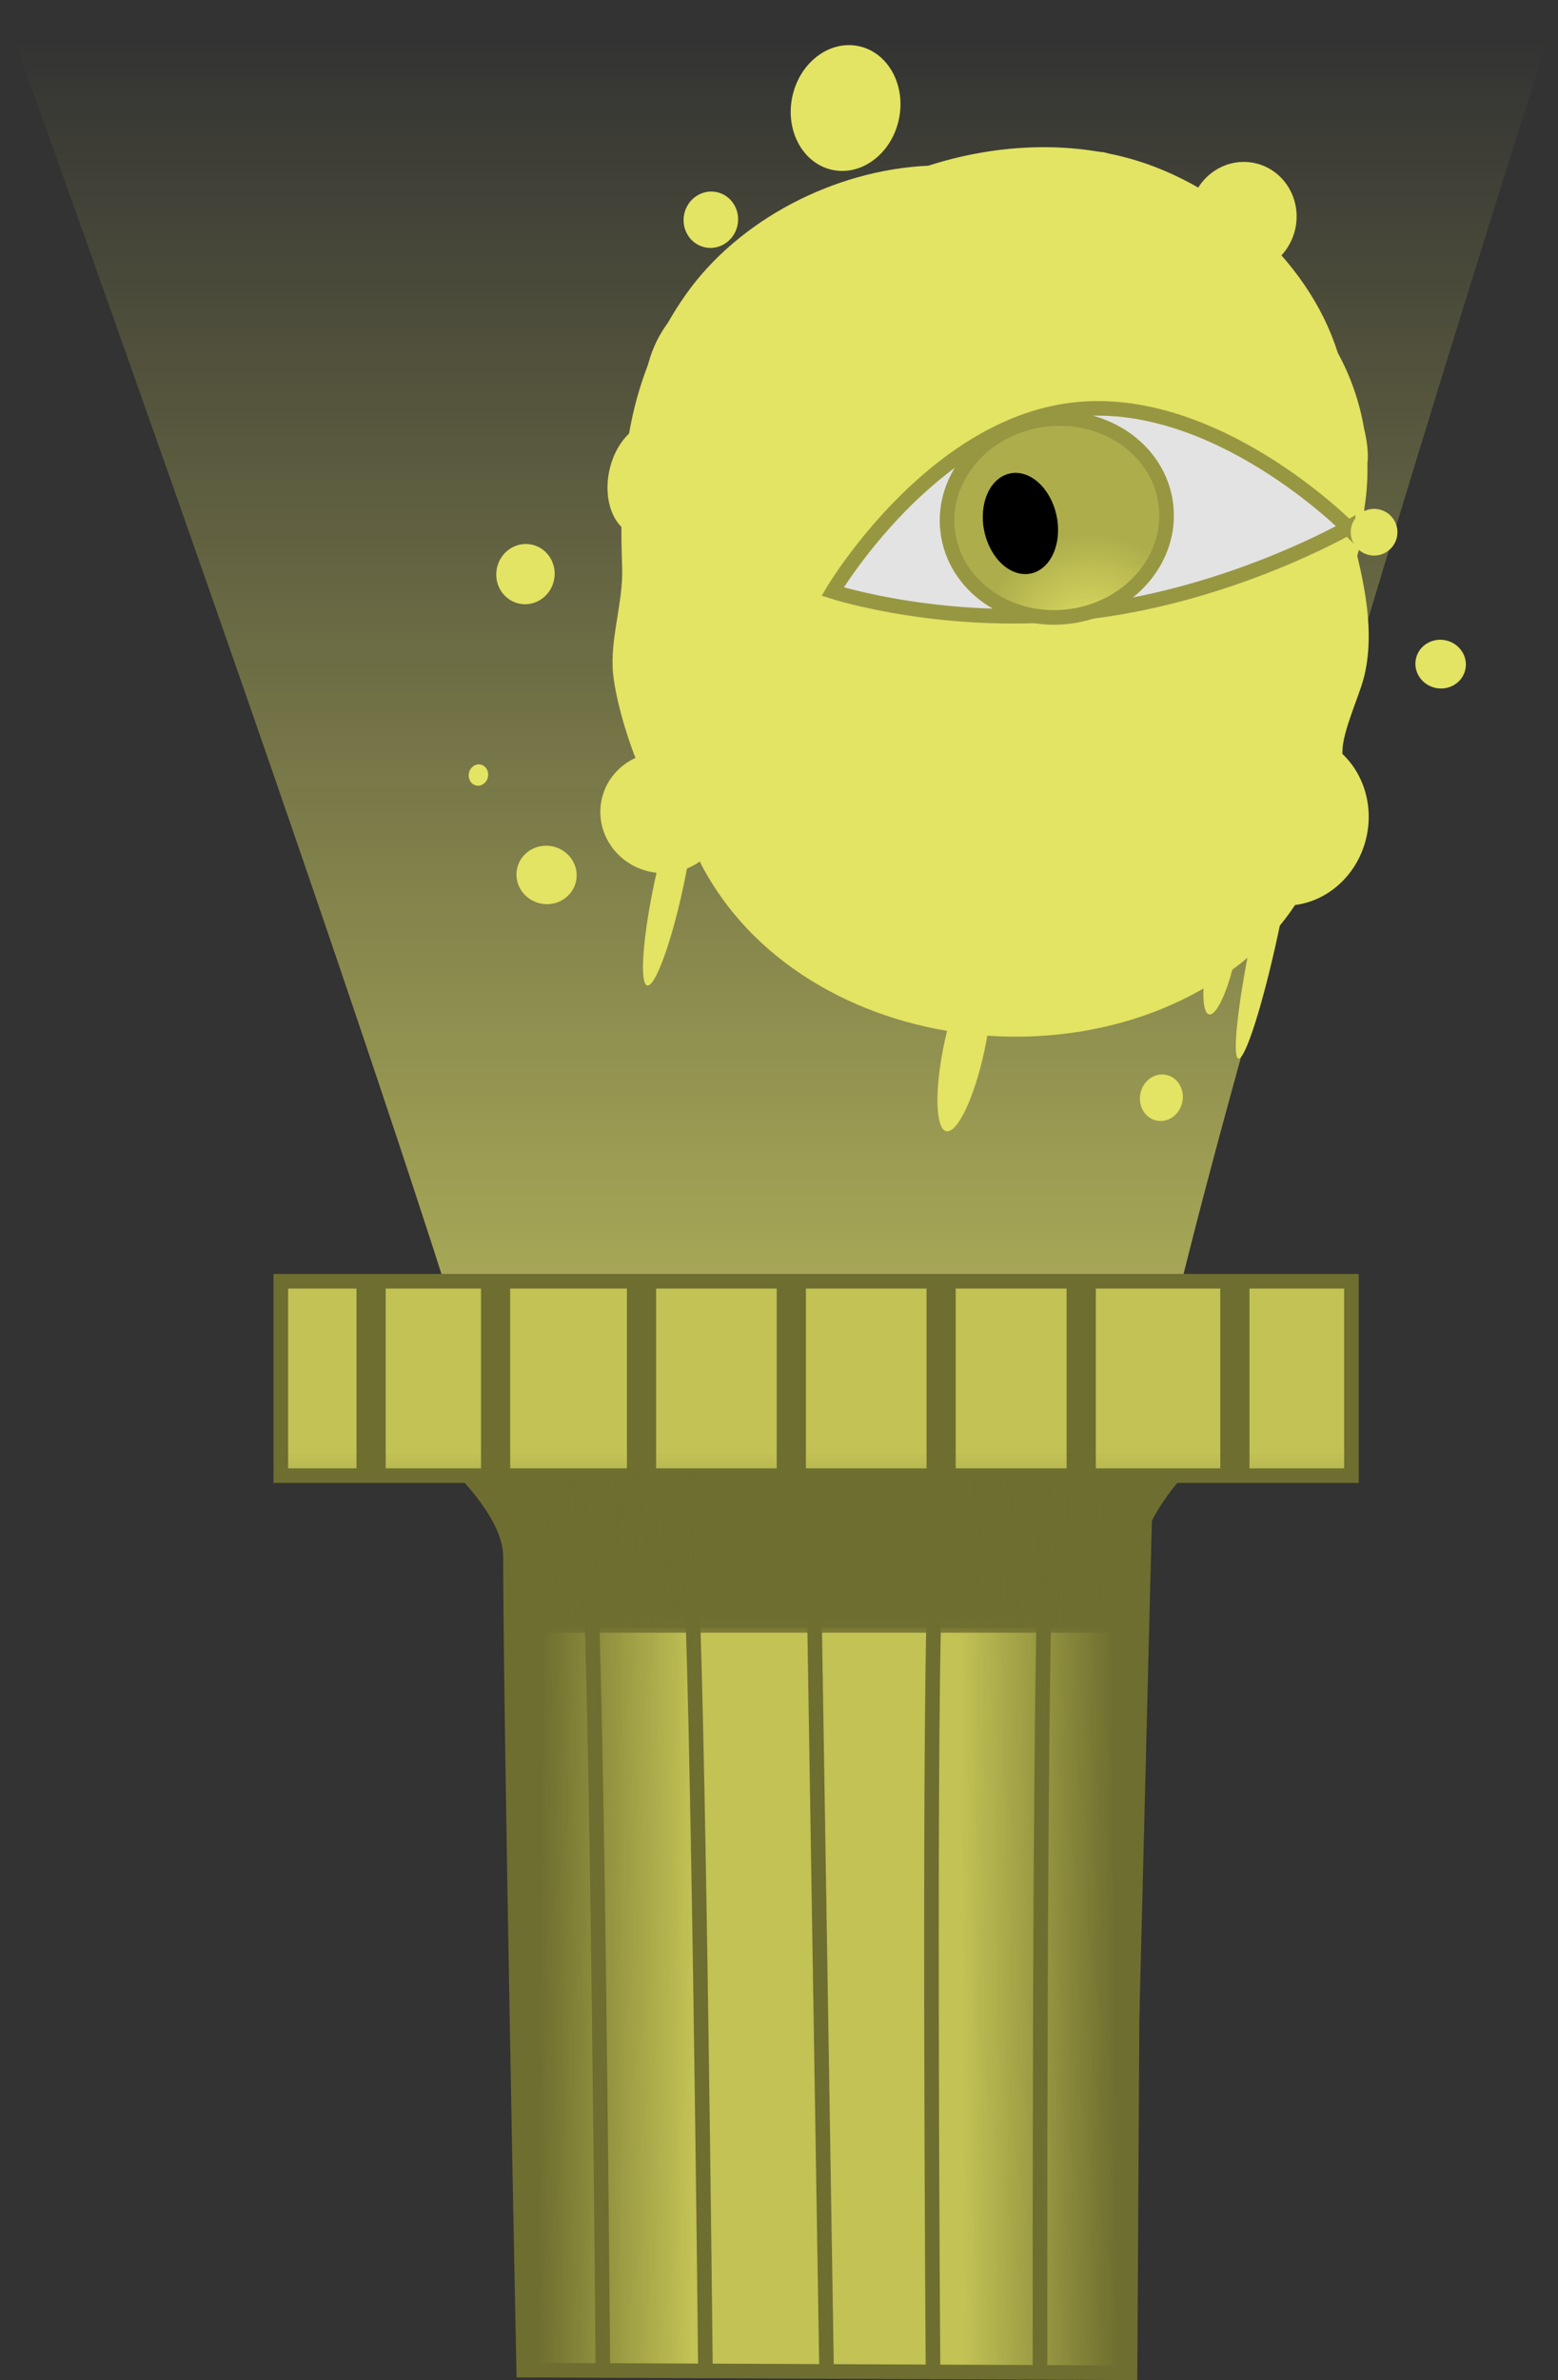 <svg viewBox="0,0,160.167,244.554" height="244.554" width="160.167" xmlns:xlink="http://www.w3.org/1999/xlink" xmlns="http://www.w3.org/2000/svg" version="1.1"><rect x="0" y="0" width="160.167" height="244.554" fill="#333333" stroke="none"/><defs><linearGradient id="color-1" gradientUnits="userSpaceOnUse" y2="279.5" x2="240.76" y1="55.5" x1="240.76"><stop stop-opacity="0" stop-color="#ffff72" offset="0"></stop><stop stop-color="#ffff72" offset="1"></stop></linearGradient><linearGradient id="color-2" gradientUnits="userSpaceOnUse" y2="231.8" x2="239.5" y1="216" x1="239.5"><stop stop-color="#6e6e30" offset="0"></stop><stop stop-opacity="0" stop-color="#6e6e30" offset="1"></stop></linearGradient><linearGradient id="color-3" gradientUnits="userSpaceOnUse" y2="232.255" x2="239.318" y1="216.455" x1="239.318"><stop stop-color="#6e6e30" offset="0"></stop><stop stop-opacity="0" stop-color="#6e6e30" offset="1"></stop></linearGradient><linearGradient id="color-4" gradientUnits="userSpaceOnUse" y2="267.151" x2="226.465" y1="267.058" x1="210.665"><stop stop-color="#6e6e30" offset="0"></stop><stop stop-opacity="0" stop-color="#6e6e30" offset="1"></stop></linearGradient><linearGradient id="color-5" gradientUnits="userSpaceOnUse" y2="267.401" x2="254.196" y1="267.308" x1="269.996"><stop stop-color="#6e6e30" offset="0"></stop><stop stop-opacity="0" stop-color="#6e6e30" offset="1"></stop></linearGradient><linearGradient id="color-6" gradientUnits="userSpaceOnUse" y2="200.655" x2="238.341" y1="216.455" x1="238.341"><stop stop-color="#6e6e30" offset="0"></stop><stop stop-opacity="0" stop-color="#6e6e30" offset="1"></stop></linearGradient><radialGradient id="color-7" gradientUnits="userSpaceOnUse" r="11.3" cy="117.7" cx="267.314"><stop stop-color="#e3e364" offset="0"></stop><stop stop-color="#adad4c" offset="1"></stop></radialGradient></defs><g transform="translate(-155.25,-51.5)"><g style="mix-blend-mode: normal" stroke-dashoffset="0" stroke-dasharray="" stroke-miterlimit="10" stroke-linejoin="miter" fill-rule="nonzero" data-paper-data="{&quot;isPaintingLayer&quot;:true}"><path stroke-linecap="butt" stroke-width="0" stroke="none" fill="url(#color-1)" d="M212.725,269.5c0,0 0.804,-43.398 -6.064,-67.512c-10.875,-38.187 -51.412,-150.488 -51.412,-150.488l160.167,0.667c0,0 -36.06,112.298 -42.729,149.198c-3.266,18.072 -2.321,68.385 -2.321,68.385z"></path><g><path stroke-linecap="butt" stroke-width="1.5" stroke="none" fill="#000000" d="M255.628,187.334c-0.571,0 -1.034,-0.463 -1.034,-1.034c0,-0.571 0.463,-1.034 1.034,-1.034c0.571,0 1.034,0.463 1.034,1.034c0,0.571 -0.463,1.034 -1.034,1.034z"></path><path stroke-linecap="butt" stroke-width="0" stroke="#000000" fill="#000000" d="M250.368,191.569c-4.463,-0.314 -6.552,-1.794 -6.17,-2.58c0.118,-0.242 2.846,1.064 6.97,1.305c6.409,0.375 8.51,-0.632 8.51,-0.632v1.346c0,0 -2.413,1.047 -9.311,0.561z"></path><path stroke-linecap="butt" stroke-width="1.5" stroke="none" fill="#000000" d="M222.555,186.3c0,-0.571 0.463,-1.034 1.034,-1.034c0.571,0 1.034,0.463 1.034,1.034c0,0.571 -0.463,1.034 -1.034,1.034c-0.571,0 -1.034,-0.463 -1.034,-1.034z"></path><path stroke-linecap="butt" stroke-width="0" stroke="#000000" fill="#000000" d="M228.849,191.569c-6.897,0.486 -9.311,-0.561 -9.311,-0.561v-1.346c0,0 2.101,1.007 8.51,0.632c4.124,-0.241 6.853,-1.547 6.97,-1.305c0.383,0.786 -1.706,2.266 -6.17,2.58z"></path><path stroke-linecap="butt" stroke-width="1.5" stroke="none" fill="#000000" data-paper-data="{&quot;index&quot;:null}" d="M240.129,248.121c-0.819,0 -1.483,-0.664 -1.483,-1.483c0,-0.819 0.664,-1.483 1.483,-1.483c0.819,0 1.483,0.664 1.483,1.483c0,0.819 -0.664,1.483 -1.483,1.483z"></path><path stroke-linecap="butt" stroke-width="1.5" stroke="#6e6e30" fill="#c2c255" d="M209.089,295.029c0,0 -1.36,-66.86 -1.36,-83.598c0,-6.687 -12.376,-15.399 -12.376,-15.399l88.035,-0.136c0,0 -11.56,8.929 -11.56,15.671c0,16.779 -0.408,83.734 -0.408,83.734z"></path><path stroke-linecap="butt" stroke-width="1.5" stroke="#6e6e30" fill="#c2c255" d="M184.119,203.121v-19.973h110.062v19.973z"></path><path stroke-linecap="round" stroke-width="1.5" stroke="#6e6e30" fill="none" d="M213.167,203.848c0,0 2.449,5.245 2.652,7.953c0.843,11.202 1.408,83.138 1.408,83.138"></path><path stroke-linecap="round" stroke-width="1.5" stroke="#6e6e30" fill="none" data-paper-data="{&quot;index&quot;:null}" d="M262.165,294.425c0,0 -0.075,-72.134 0.613,-83.347c0.166,-2.71 2.542,-7.989 2.542,-7.989"></path><path stroke-linecap="round" stroke-width="1.5" stroke="#6e6e30" fill="none" d="M223.53,203.394c0,0 2.449,5.245 2.652,7.953c0.843,11.202 1.59,83.502 1.59,83.502"></path><path stroke-linecap="round" stroke-width="1.5" stroke="#6e6e30" fill="none" data-paper-data="{&quot;index&quot;:null}" d="M251.167,295.212c0,0 -0.526,-72.391 0.317,-83.593c0.204,-2.708 2.652,-7.953 2.652,-7.953"></path><path stroke-linecap="round" stroke-width="1.5" stroke="#6e6e30" fill="none" d="M238.755,203.564l1.455,90.655"></path><path stroke-linecap="butt" stroke-width="0" stroke="none" fill="#6e6e30" d="M191.9,203.2v-20.4h3v20.4z"></path><path stroke-linecap="butt" stroke-width="0" stroke="none" fill="#6e6e30" d="M204.7,203.4v-20.4h3v20.4z"></path><path stroke-linecap="butt" stroke-width="0" stroke="none" fill="#6e6e30" d="M219.7,203.4v-20.4h3v20.4z"></path><path stroke-linecap="butt" stroke-width="0" stroke="none" fill="#6e6e30" d="M235.1,203.4v-20.4h3v20.4z"></path><path stroke-linecap="butt" stroke-width="0" stroke="none" fill="#6e6e30" d="M250.5,203.4v-20.4h3v20.4z"></path><path stroke-linecap="butt" stroke-width="0" stroke="none" fill="#6e6e30" d="M264.9,203v-20.4h3v20.4z"></path><path stroke-linecap="butt" stroke-width="0" stroke="none" fill="#6e6e30" d="M280.7,203.4v-20.4h3v20.4z"></path><path stroke-linecap="butt" stroke-width="0" stroke="none" fill="url(#color-2)" d="M207.355,218.8c0,0 0.543,-6.312 0.001,-8.792c-0.603,-2.757 -4.274,-7.008 -4.274,-7.008h73.836c0,0 -3.741,3.276 -4.514,5.674c-0.904,2.804 -0.577,10.126 -0.577,10.126z"></path><path stroke-linecap="butt" stroke-width="0" stroke="none" fill="url(#color-3)" d="M207.173,219.255c0,0 0.543,-6.312 0.001,-8.792c-0.603,-2.757 -4.274,-7.008 -4.274,-7.008h73.836c0,0 -3.741,3.276 -4.514,5.674c-0.904,2.804 -0.577,10.126 -0.577,10.126z"></path><path stroke-linecap="butt" stroke-width="0" stroke="none" fill="url(#color-4)" d="M229.277,294.546l-10.791,0.198l-9.283,0.232l-2.317,-91.835l21.02,0.183z"></path><path stroke-linecap="butt" stroke-width="0" stroke="none" fill="url(#color-5)" data-paper-data="{&quot;index&quot;:null}" d="M252.757,203.574l21.02,-0.183l-2.317,91.835l-9.283,-0.232l-10.791,-0.198z"></path><path stroke-linecap="butt" stroke-width="0" stroke="none" fill="url(#color-6)" data-paper-data="{&quot;index&quot;:null}" d="M294.645,187.655l-0.164,15.8h-110.782l0.109,-16z"></path></g><path stroke-linecap="butt" stroke-width="0.5" stroke="none" fill="#e3e364" d="M224.463,136.463c-0.563,-2.082 -1.953,-3.127 -2.923,-4.952c-1.385,-2.607 -2.964,-7.809 -3.26,-10.767c-0.36,-3.604 1.059,-7.357 0.927,-10.943c-0.375,-10.176 0.521,-19.578 6.614,-28.133c5.383,-7.558 15.164,-12.703 24.86,-13.142c6.443,-2.066 13.325,-2.541 19.788,-0.976c9.756,2.363 19.271,10.464 22.309,20.204c1.292,2.361 2.213,4.954 2.687,7.7c0.319,1.333 0.49,2.622 0.358,3.682c0.005,0.199 0.007,0.398 0.007,0.598c0,1.352 -0.107,2.678 -0.314,3.972c-0.102,1.674 -0.246,3.338 -0.736,4.914c0.976,4.039 1.726,8.537 0.659,12.584c-0.511,1.937 -2.145,5.418 -2.18,7.431c-0.125,7.259 -3.12,15.228 -8.629,20.29c-16.839,15.474 -49.333,10.783 -58.371,-10.91z"></path><path stroke-linecap="butt" stroke-width="1.5" stroke="#979742" fill="#e3e3e3" d="M293.844,105.723c0,0 -11.808,6.802 -26.442,8.614c-14.634,1.812 -26.553,-2.053 -26.553,-2.053c0,0 9.959,-16.851 24.593,-18.663c14.634,-1.812 28.402,12.102 28.402,12.102z"></path><path stroke-linecap="butt" stroke-width="1.5" stroke="#979742" fill="url(#color-7)" d="M275.108,103.334c0.692,5.591 -3.767,10.744 -9.961,11.511c-6.194,0.767 -11.776,-3.144 -12.468,-8.734c-0.692,-5.591 3.767,-10.744 9.961,-11.511c6.194,-0.767 11.776,3.144 12.468,8.734z"></path><path stroke-linecap="butt" stroke-width="0" stroke="none" fill="#000000" d="M263.874,104.519c0.586,2.84 -0.605,5.485 -2.661,5.91c-2.055,0.424 -4.197,-1.534 -4.782,-4.374c-0.586,-2.84 0.605,-5.485 2.661,-5.91c2.055,-0.424 4.197,1.534 4.782,4.374z"></path><g stroke-linecap="butt" stroke-width="0" stroke="none" fill="#e3e364" data-paper-data="{&quot;index&quot;:null}"><path d="M289.496,126.976c4.482,0.961 7.28,5.636 6.25,10.442c-1.03,4.806 -5.499,7.923 -9.981,6.962c-4.482,-0.961 -7.28,-5.636 -6.25,-10.442c1.03,-4.806 5.499,-7.923 9.981,-6.962z"></path><path d="M289.851,116.495c2.97,0.637 4.74,4.13 3.952,7.802c-0.787,3.672 -3.833,6.133 -6.803,5.496c-2.97,-0.637 -4.74,-4.13 -3.952,-7.802c0.787,-3.672 3.833,-6.133 6.803,-5.496z"></path><path d="M236.7,79.861c6.804,1.459 11.147,8.114 9.699,14.864c-1.447,6.75 -8.136,11.04 -14.941,9.581c-6.804,-1.459 -11.147,-8.114 -9.699,-14.864c1.447,-6.75 8.136,-11.04 14.941,-9.581z"></path><path d="M223.135,94.952c2.214,0.475 3.455,3.442 2.772,6.628c-0.683,3.186 -3.032,5.384 -5.246,4.909c-2.214,-0.475 -3.455,-3.442 -2.772,-6.628c0.683,-3.186 3.032,-5.384 5.246,-4.909z"></path><path d="M224.658,128.94c3.456,0.741 5.676,4.056 4.958,7.404c-0.718,3.348 -4.101,5.462 -7.558,4.721c-3.456,-0.741 -5.676,-4.056 -4.958,-7.404c0.718,-3.348 4.101,-5.462 7.558,-4.721z"></path><path d="M256.262,150.327c1.134,0.243 1.218,4.336 0.188,9.142c-1.03,4.806 -2.785,8.505 -3.919,8.262c-1.134,-0.243 -1.218,-4.336 -0.188,-9.142c1.03,-4.806 2.785,-8.505 3.919,-8.262z"></path><path d="M226.274,131.83c0.81,0.174 0.462,4.999 -0.776,10.777c-1.239,5.778 -2.9,10.321 -3.71,10.148c-0.81,-0.174 -0.462,-4.999 0.776,-10.777c1.239,-5.778 2.9,-10.321 3.71,-10.148z"></path><path d="M288.224,133.862c0.702,0.151 0.004,6.182 -1.559,13.473c-1.563,7.29 -3.399,13.078 -4.101,12.927c-0.702,-0.151 -0.004,-6.182 1.559,-13.473c1.563,-7.29 3.399,-13.078 4.101,-12.927z"></path><path d="M282.216,149.96c-0.718,3.348 -1.913,5.931 -2.669,5.769c-0.756,-0.162 -0.787,-3.008 -0.069,-6.356c0.718,-3.348 1.913,-5.931 2.669,-5.769c0.756,0.162 0.787,3.008 0.069,6.356z"></path><path d="M297.014,103.838c1.296,0.278 2.121,1.554 1.844,2.85c-0.278,1.296 -1.554,2.121 -2.85,1.844c-1.296,-0.278 -2.121,-1.554 -1.844,-2.85c0.278,-1.296 1.554,-2.121 2.85,-1.844z"></path><path d="M303.876,117.294c1.404,0.301 2.308,1.639 2.018,2.99c-0.289,1.35 -1.662,2.2 -3.066,1.899c-1.404,-0.301 -2.308,-1.639 -2.018,-2.99c0.289,-1.35 1.662,-2.2 3.066,-1.899z"></path><path d="M209.919,107.459c1.62,0.347 2.642,1.986 2.283,3.66c-0.359,1.674 -1.963,2.75 -3.583,2.402c-1.62,-0.347 -2.642,-1.986 -2.283,-3.66c0.359,-1.674 1.963,-2.75 3.583,-2.402z"></path><path d="M212.067,138.467c1.674,0.359 2.75,1.963 2.402,3.583c-0.347,1.62 -1.986,2.642 -3.66,2.283c-1.674,-0.359 -2.75,-1.963 -2.402,-3.583c0.347,-1.62 1.986,-2.642 3.66,-2.283z"></path><path d="M204.664,130.06c0.54,0.116 0.875,0.691 0.747,1.285c-0.127,0.594 -0.668,0.982 -1.208,0.866c-0.54,-0.116 -0.875,-0.691 -0.747,-1.285c0.127,-0.594 0.668,-0.982 1.208,-0.866z"></path><path d="M275.146,161.944c1.188,0.255 1.926,1.512 1.648,2.808c-0.278,1.296 -1.466,2.14 -2.654,1.885c-1.188,-0.255 -1.926,-1.512 -1.648,-2.808c0.278,-1.296 1.466,-2.14 2.654,-1.885z"></path><path d="M284.232,68.255c2.97,0.637 4.843,3.648 4.183,6.726c-0.66,3.078 -3.603,5.057 -6.573,4.42c-2.97,-0.637 -4.843,-3.648 -4.183,-6.726c0.66,-3.078 3.603,-5.057 6.573,-4.42z"></path><path d="M268.796,67.164c1.242,0.266 2.005,1.62 1.704,3.024c-0.301,1.404 -1.552,2.326 -2.794,2.06c-1.242,-0.266 -2.005,-1.62 -1.704,-3.024c0.301,-1.404 1.552,-2.326 2.794,-2.06z"></path><path d="M243.542,56.244c3.024,0.648 4.865,4.019 4.113,7.53c-0.753,3.51 -3.814,5.83 -6.838,5.182c-3.024,-0.648 -4.865,-4.019 -4.113,-7.53c0.753,-3.51 3.814,-5.83 6.838,-5.182z"></path><path d="M228.935,71.241c1.512,0.324 2.466,1.857 2.13,3.423c-0.336,1.566 -1.834,2.573 -3.346,2.249c-1.512,-0.324 -2.466,-1.857 -2.13,-3.423c0.336,-1.566 1.834,-2.573 3.346,-2.249z"></path></g></g></g></svg><!--rotationCenter:84.74999999999986:128.5-->